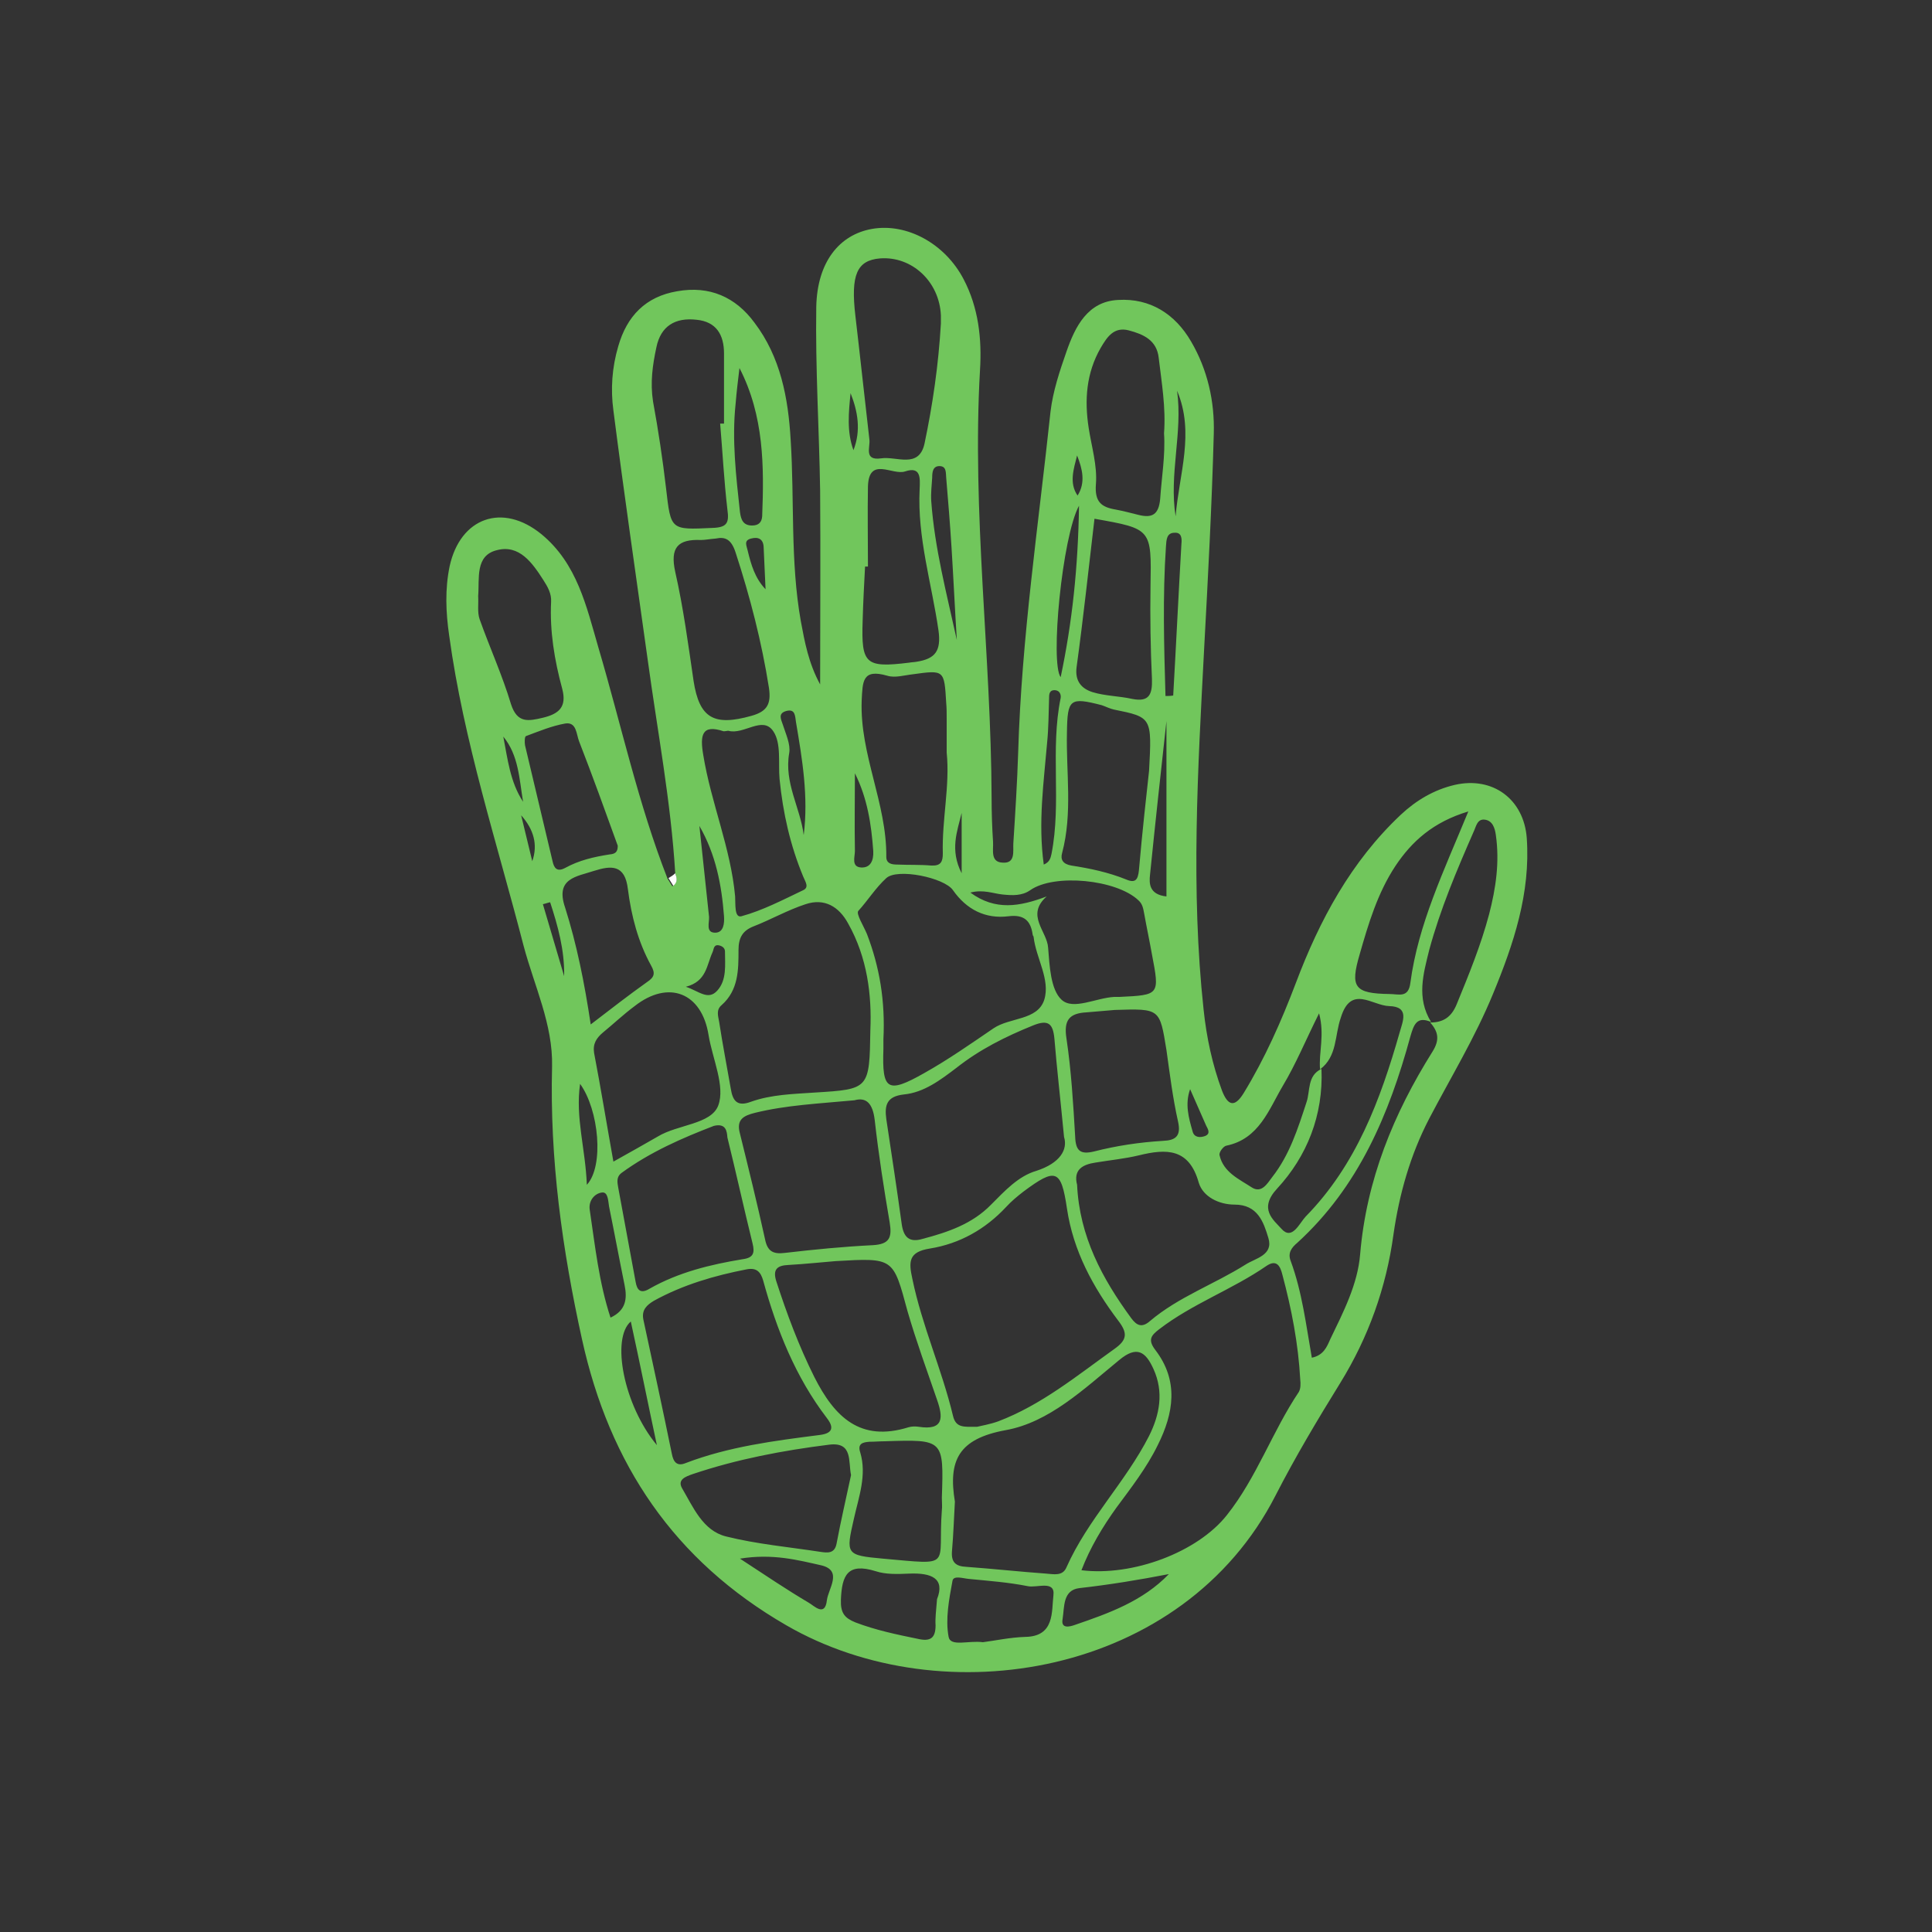 <?xml version="1.0" encoding="utf-8"?>
<!-- Generator: Adobe Illustrator 23.1.0, SVG Export Plug-In . SVG Version: 6.00 Build 0)  -->
<svg version="1.1" id="Layer_1" xmlns="http://www.w3.org/2000/svg" xmlns:xlink="http://www.w3.org/1999/xlink" x="0px" y="0px"
	 viewBox="0 0 400 400" style="enable-background:new 0 0 400 400;" xml:space="preserve">
<rect x="0" y="0" width="400" height="400" fill="#333333" stroke="none"/>
<style type="text/css">
	.st0{fill:#71C65C;}
	.st1{fill:#FEFEFE;}
</style>
<g>
	<g id="rXokqA.tif">
		<g>
			<path class="st0" d="M139.8,180.8c-0.9-14.9-3.7-29.5-5.7-44.2c-2.4-17.2-4.9-34.4-7.1-51.6c-0.6-4.4-0.3-8.9,1-13.3
				c1.8-6.3,5.7-10.3,12.2-11.4c6.7-1.2,12.1,1.2,16,6.5c5.4,7.1,7,15.6,7.5,24.3c0.8,12.5-0.1,25.1,2.1,37.5
				c0.8,4.3,1.6,8.7,4,13.1c0-13.8,0.1-27,0-40.1c-0.2-12.7-1-25.4-0.8-38.1c0.2-9.3,4.8-14.9,11.5-16.1c7.3-1.3,15.2,3.1,19,10.4
				c3.1,5.9,3.8,12.4,3.4,18.8c-1.7,29.6,2.3,59.1,2.4,88.6c0,3,0.1,6.1,0.3,9.1c0.1,1.7-0.6,4.2,2,4.3c2.7,0.2,2.1-2.4,2.2-4
				c0.4-6.3,0.8-12.5,1-18.8c0.7-23.7,4.2-47.1,6.7-70.6c0.5-4.2,1.9-8.4,3.3-12.4c1.8-5.2,4.4-10.4,10.7-10.7
				c6.6-0.4,11.8,2.9,15.1,8.6c3.4,5.8,4.9,12.4,4.7,19.1c-0.4,14.9-1.2,29.7-2,44.6c-1.3,24.9-2.8,49.8-0.1,74.7
				c0.6,5.7,1.8,11.3,3.8,16.7c1.2,3.1,2.6,3.6,4.5,0.5c4.4-7.2,7.8-14.9,10.8-22.8c4.9-13,11.4-25.1,21.7-34.8
				c3.2-3,6.9-5.2,11.2-6.2c7.9-1.8,14.3,3,14.9,11c0.8,11.4-2.7,21.9-7,32.3c-3.7,9-8.7,17.2-13.2,25.8c-3.9,7.5-6.2,15.6-7.4,24
				c-1.5,11-5.2,21.3-11,30.7c-4.7,7.6-9.3,15.3-13.4,23.3c-19.1,37.4-68.8,45.7-101.3,26.9c-23.2-13.4-36.6-33.3-42.3-59.2
				c-4.1-18.6-6.7-37.3-6.2-56.5c0.2-8.7-3.7-16.7-5.9-25c-5.5-21.3-12.4-42.3-15.4-64.2c-0.7-4.8-0.9-9.6,0.1-14.4
				c2.2-10,10.9-13.2,19-6.6c7.4,6.1,9.3,14.9,11.8,23.5c4.7,15.9,8.2,32.2,14.3,47.8c0.3,0.5,0.7,1.1,1,1.6
				C140.4,182.7,140.1,181.8,139.8,180.8z M296.3,211.6c-3-1.3-3.6,0.6-4.3,3c-4.4,16.1-10.7,31.1-23.4,42.7c-1.2,1-2,2.1-1.4,3.7
				c2.4,6.5,3.2,13.3,4.4,20.1c2.4-0.5,3.1-2.2,3.8-3.8c2.7-5.6,5.7-11.4,6.2-17.6c1.3-15.4,6.9-29.1,15-42c1.5-2.4,1.2-4.1-0.5-6
				c2.7,0,4.4-1.1,5.5-3.8c2.5-6.1,5-12.2,6.7-18.6c1.4-5.4,2.2-10.8,1.4-16.4c-0.2-1.5-0.7-3-2.3-3.2c-1.6-0.2-1.8,1.5-2.3,2.5
				c-3.5,8-6.9,16-9.2,24.5C294.7,201.6,293.2,206.6,296.3,211.6z M273.3,221.4c-0.3-3.5,1-7.1-0.2-11.6c-2.8,5.6-4.8,10.5-7.5,15
				c-2.9,4.9-4.9,11-11.7,12.4c-0.6,0.1-1.6,1.4-1.4,2c0.8,3.5,4,4.9,6.6,6.6c2.1,1.4,3.3-0.8,4.3-2.1c3.6-4.6,5.3-10,7.1-15.5
				c0.8-2.3,0.1-5.5,3.1-6.9c0.4,9.6-3,18.1-9.2,24.8c-3.9,4.2-0.7,6.5,0.9,8.3c2.2,2.5,3.7-1.1,5-2.5
				c10.5-10.7,15.5-24.2,19.5-38.2c0.6-2.2,2.1-5.3-2.2-5.4c-3.5-0.1-7.9-4.5-10,2.4C276.3,214.4,276.9,218.7,273.3,221.4z
				 M223.9,325.1c10.6,1.3,24-3.7,30.1-11.4c6.2-7.8,9.4-17.3,14.9-25.5c0.4-0.7,0.4-1.7,0.3-2.6c-0.4-7.4-1.8-14.6-3.7-21.7
				c-0.4-1.6-1.1-3.3-3.3-1.8c-7.1,4.9-15.3,7.8-22.2,13.1c-1.7,1.3-2.4,2.2-0.8,4.3c4.9,6.4,3.8,13.1,0.5,19.7
				c-2.3,4.7-5.5,8.8-8.6,13C228.3,316.1,225.7,320.4,223.9,325.1z M202.3,295.4c0.8-0.2,2.6-0.5,4.3-1.1c9-3.4,16.4-9.5,24.1-15
				c2.7-1.9,2.8-3.3,0.8-5.9c-5.2-6.9-9.3-14.4-10.6-23.2c-1.2-8.1-2.3-8.5-9-3.5c-1.3,1-2.5,2-3.6,3.2c-4.3,4.6-9.6,7.6-15.8,8.6
				c-4.4,0.7-4.4,2.7-3.6,6.3c2,9.7,6.1,18.7,8.4,28.3C197.9,295.7,199.6,295.4,202.3,295.4z M197.7,310.9
				c-0.2,3.4-0.3,6.8-0.6,10.2c-0.2,2.3,0.7,3.2,3,3.3c5.5,0.4,11,1,16.5,1.4c1.5,0.1,3.4,0.6,4.2-1.3c4.4-9.9,12.2-17.6,17.1-27.2
				c2.2-4.4,3.1-9.1,0.9-13.9c-1.6-3.5-3.4-4.9-7.1-1.8c-7.2,5.9-14.5,12.9-23.5,14.5C198.4,297.9,196.3,302.4,197.7,310.9z
				 M220.3,235.4c-0.8-8.3-1.5-14.3-2-20.4c-0.3-3-1.2-4-4.4-2.7c-5.7,2.3-11.1,5-15.9,8.8c-3.3,2.5-6.7,5.1-10.9,5.5
				c-3.5,0.4-4,2.2-3.6,5.1c1.1,7.3,2.2,14.5,3.2,21.8c0.4,2.7,1.6,3.8,4.3,3c5.3-1.4,10.3-3.1,14.2-7.1c2.8-2.8,5.6-5.9,9.4-7
				C219.5,240.8,221.1,238,220.3,235.4z M182.9,215.2c0,0.2,0,1.1,0,2c-0.3,8.5,0.8,9.3,8.4,5c5-2.8,9.7-6.1,14.4-9.3
				c3.4-2.3,9.1-1.6,10.5-5.9c1.3-4.2-1.7-8.6-2.2-13c0-0.2-0.2-0.3-0.2-0.5c-0.4-2.9-1.8-4.2-5-3.8c-4.8,0.6-8.7-1.4-11.5-5.4
				c-1.8-2.6-11.5-4.6-13.8-2.5c-2.2,2-3.8,4.6-5.8,6.8c-0.5,0.6,1.1,3.1,1.8,4.8C182.1,200.2,183.3,207.2,182.9,215.2z
				 M180.2,213.2c0.3-7.1-0.6-14.9-4.6-22c-1.9-3.5-4.9-5.3-8.8-4c-3.7,1.2-7.2,3.2-10.8,4.6c-2.3,0.9-3.1,2.4-3.1,4.9
				c0,4.1,0,8.3-3.5,11.4c-1.2,1-0.7,2.3-0.5,3.5c0.7,4.6,1.6,9.2,2.4,13.8c0.4,2.5,1.3,3.8,4.2,2.7c4.2-1.5,8.8-1.6,13.2-1.9
				C180,225.5,180,225.5,180.2,213.2z M133.2,273.2c2,9.3,4,18.5,5.9,27.8c0.3,1.6,1,2.7,2.9,1.9c8.9-3.4,18.3-4.6,27.7-5.8
				c2.4-0.3,3.2-1.3,1.5-3.5c-6.5-8.5-10.4-18.3-13.2-28.5c-0.5-1.7-1.3-2.7-3.4-2.3c-6.7,1.3-13.2,3.2-19.2,6.5
				C133.9,270.2,132.8,271.2,133.2,273.2z M223,245.3c0.5,10.7,5.2,19.4,11.2,27.6c1.1,1.5,2.2,2.1,3.9,0.6
				c5.9-5,13.3-7.6,19.8-11.7c2-1.3,5.8-1.9,4.7-5.5c-1-3.3-2.2-6.9-7-6.9c-3.2,0-6.5-1.6-7.4-4.5c-2-7.2-6.7-7.1-12.4-5.7
				c-2.9,0.7-6,1-9,1.5C224.1,241.1,222.2,242.2,223,245.3z M173,261.1c-2.6,0.2-6.2,0.6-9.8,0.8c-2.4,0.1-3.2,1-2.5,3.3
				c2.2,6.8,4.7,13.5,7.9,19.9c4.2,8.3,9.5,13.5,19.5,10.4c0.7-0.2,1.4-0.2,2.1-0.1c5.2,0.8,5.1-1.9,3.8-5.6
				c-2.1-6.1-4.3-12.1-6.1-18.3C184.9,260.4,185.1,260.4,173,261.1z M176.9,227.8c-7.5,0.7-14.1,1-20.6,2.6
				c-2.4,0.6-3.9,1.4-3.1,4.3c1.8,7.3,3.6,14.6,5.2,21.9c0.5,2.5,1.7,3.1,4.1,2.8c6-0.7,12.1-1.3,18.2-1.6c3.5-0.2,4-1.6,3.5-4.7
				c-1.2-7-2.3-14.1-3.1-21.2C180.7,228.5,179.4,227.1,176.9,227.8z M147.8,233.1c-6.5,2.5-13.2,5.4-19.2,9.8c-1,0.8-0.8,1.9-0.6,3
				c1.2,6.5,2.4,13,3.6,19.5c0.3,1.8,1.1,2.5,2.9,1.4c6-3.4,12.6-5,19.3-6.1c2.2-0.3,2.5-1.3,2-3.3c-1.8-7.3-3.4-14.6-5.2-21.9
				C150.5,234.2,150.3,232.5,147.8,233.1z M127,240.5c3.6-2,6.4-3.6,9.2-5.2c4.1-2.5,11-2.5,12.5-6.4c1.5-4-1.2-9.7-2-14.6
				c-1.4-8.8-8.3-11.5-15.3-6c-2.3,1.7-4.4,3.7-6.6,5.5c-1.3,1.1-2.1,2.3-1.8,4.2C124.4,225.3,125.6,232.7,127,240.5z M194.8,67
				c0-0.3,0-1,0-1.7c-0.3-7-6-12.3-12.6-11.8c-4.8,0.4-6.1,3.4-5.1,11.9s1.9,17,2.9,25.6c0.2,1.6-1.2,4.4,2.4,3.9
				c3.2-0.5,7.8,2.2,9-3C193.1,83.8,194.3,75.6,194.8,67z M196,155.8c0-2.5,0-4.8,0-7.1c0-1.1,0-2.1-0.1-3.2
				c-0.4-6.8-0.4-6.8-6.9-5.9c-1.8,0.2-3.7,0.8-5.3,0.3c-5.2-1.5-5.1,1.2-5.3,5.2c-0.4,11.1,5.2,21.2,5.1,32.3
				c0,1.4,1.1,1.6,2.3,1.6c2.3,0.1,4.7,0,7,0.2c2,0.1,2.4-0.8,2.4-2.5C195,169.6,196.7,162.7,196,155.8z M237.9,159.6
				c0.6-11.1,0.6-11.1-7.3-12.7c-0.9-0.2-1.6-0.6-2.5-0.9c-6.6-1.7-7.1-1.3-7.2,5.6c-0.2,8.3,1.2,16.7-1,25
				c-0.4,1.4,0.2,2.3,1.9,2.6c3.9,0.6,7.7,1.4,11.4,2.9c1.9,0.8,2.4,0,2.6-1.9C236.5,172.1,237.4,164.2,237.9,159.6z M149.1,87.7
				c0.3,0,0.6,0,0.8,0c0-4.8,0-9.6,0-14.5c0-3.9-1.6-6.6-5.7-7c-4.4-0.5-7.4,1.3-8.3,5.7c-0.8,3.7-1.3,7.3-0.7,11.2
				c1.1,6,2,12,2.7,18c1,8.7,0.9,8.6,9.6,8.2c3-0.1,3.5-1,3.1-3.8C149.9,99.5,149.6,93.6,149.1,87.7z M176.2,305.4
				c-0.6-2.8,0.4-6.9-4.5-6.3c-9.6,1.2-19.1,3-28.3,6.1c-1.4,0.5-3.2,1.1-2.2,2.9c2.3,3.9,4.3,8.8,9.1,10c6.4,1.6,13.1,2.2,19.6,3.2
				c1.4,0.2,2.9,0.4,3.3-1.7C174.1,314.8,175.2,310.1,176.2,305.4z M230.8,209.1c-1.3,0.1-3.6,0.3-5.9,0.5c-3.5,0.2-4.7,1.6-4.1,5.4
				c1,6.7,1.4,13.5,1.8,20.3c0.1,2.9,1,3.8,3.9,3.1c4.7-1.2,9.4-1.9,14.3-2.2c2.5-0.1,3.8-0.9,3.1-4c-1.1-4.9-1.7-9.8-2.4-14.8
				C240.1,208.8,240.2,208.8,230.8,209.1z M216.7,185.6c-4.4,3.9,0.1,7.2,0.3,10.6c0.3,3.7,0.5,8.7,2.8,10.8
				c2.4,2.2,7.1-0.4,10.9-0.6c0.4,0,0.7,0,1.1,0c8.3-0.4,8.3-0.4,6.7-8.8c-0.5-2.8-1.1-5.6-1.6-8.4c-0.2-1-0.3-2-1.2-2.8
				c-4.5-4.3-17.4-5.6-22.4-2.1c-1.7,1.2-3.7,1.1-5.7,0.9c-2-0.2-4-1.1-6.7-0.4C206.1,188.6,211.1,187.7,216.7,185.6z M149.8,151.4
				c-4.5-1.5-4.9,0.8-4.2,4.9c1.6,9.9,5.7,19.3,6.6,29.3c0.1,1.5-0.2,4.5,1.3,4.1c4.4-1.2,8.6-3.4,12.8-5.4c1.3-0.6,0.4-1.8,0-2.8
				c-2.7-6.5-4.2-13.2-4.9-20.2c-0.3-3.3,0.4-7.4-1.3-9.9c-2.2-3.3-6.1,0.8-9.3-0.1C150.5,151.3,150.3,151.4,149.8,151.4z M241,89.7
				c0.4-5.3-0.5-10.5-1.1-15.6c-0.4-3.7-3.2-4.9-6.2-5.7c-3.1-0.8-4.5,1.4-5.8,3.6c-3,5.2-3.4,10.8-2.5,16.6
				c0.6,3.9,1.8,7.8,1.5,11.6c-0.3,3.7,1.1,4.8,4.1,5.3c1.6,0.3,3.1,0.7,4.7,1.1c2.8,0.7,4.2,0,4.5-3.3
				C240.5,98.8,241.3,94.2,241,89.7z M148.2,111.5c-1.3,0.1-2.2,0.3-3.1,0.3c-4.8-0.2-6.4,1.6-5.3,6.6c1.7,7.5,2.7,15.1,3.8,22.6
				c1.2,7.7,4.2,9.4,12,7.2c3.2-0.9,4.1-2.4,3.6-5.8c-1.5-9.5-3.9-18.8-6.9-28C151.4,111.6,150.1,111.1,148.2,111.5z M179.7,117.3
				c-0.2,0-0.4,0-0.6,0c-0.2,3.8-0.4,7.5-0.5,11.3c-0.3,8.9,0.6,9.7,9.6,8.6c0.5-0.1,1.1-0.1,1.6-0.2c3.8-0.6,5.1-2.2,4.5-6.5
				c-1.4-9.7-4.4-19.2-3.9-29.2c0.1-2.3,0.3-4.8-3-3.7c-2.6,0.9-7.5-3.2-7.7,3.1C179.6,106.2,179.7,111.7,179.7,117.3z M226.6,107.4
				c-1.2,10.2-2.3,20.5-3.7,30.7c-0.4,3,1.1,4.5,3.3,5.2c2.6,0.8,5.5,0.8,8.2,1.4c3.5,0.7,4.2-0.9,4.1-4.1
				c-0.3-6.4-0.4-12.8-0.3-19.2C238.4,109.5,238.5,109.5,226.6,107.4z M99,123.4c0.1,1.6-0.2,3.4,0.3,4.8c2.1,5.9,4.7,11.6,6.5,17.6
				c1.3,4,3.6,3.5,6.6,2.8c3.3-0.8,5-2.2,4-6c-1.6-5.9-2.6-11.9-2.3-18c0.1-1.7-0.7-3.1-1.6-4.5c-2.3-3.6-5-7.4-9.6-6.2
				C98.3,115,99.3,119.8,99,123.4z M195,310.1c0.4-12.1,0.4-12.1-11.8-11.7c-1.1,0-2.1,0.1-3.2,0.1c-1.4,0.1-2.5,0.4-1.9,2.2
				c1.4,4.7-0.3,9.2-1.3,13.7c-1.7,7.4-1.7,7.6,6,8.3c14.8,1.3,11.3,1.8,12.2-10C195.1,311.9,195,311,195,310.1z M304,168
				c-7.3,2.2-11.7,6.2-15.1,11.3c-3.7,5.6-5.6,12-7.4,18.3c-2,6.8-1.1,8.1,6.2,8.2c1.9,0,3.9,0.9,4.3-2.3
				C293.6,191.4,298.9,180.4,304,168z M122.3,212.1c4.3-3.3,7.9-6.1,11.7-8.8c1.5-1,1.7-1.8,0.8-3.4c-2.7-4.9-4.1-10.3-4.8-15.8
				c-0.6-5.2-3.5-4.9-7-3.8c-3.6,1.2-8.1,1.5-6,7.6C119.4,195.5,121,203.4,122.3,212.1z M127.9,175.1c-2.6-7.2-5.2-14.4-8-21.6
				c-0.6-1.5-0.5-4.1-2.9-3.7c-2.8,0.5-5.4,1.6-8.1,2.6c-0.3,0.1-0.3,1.3-0.2,1.9c1.9,8,3.8,16,5.7,24c0.3,1.4,0.9,2.3,2.6,1.4
				c2.9-1.6,6-2.3,9.2-2.8C127.4,176.8,127.9,176.4,127.9,175.1z M203.5,340c2.4-0.3,5.6-1,8.8-1.1c6.1-0.1,5.4-5.3,5.8-8.6
				c0.4-3.2-3.4-1.5-5.3-1.9c-4-0.8-8.1-1.1-12.2-1.5c-1.2-0.1-3.2-0.8-3.4,0.4c-0.7,3.8-1.5,7.9-0.8,11.6
				C196.8,341,200.5,339.6,203.5,340z M194,331.1c1.7-4.3-1.1-5.5-5.8-5.3c-2.3,0.1-4.8,0.2-6.9-0.5c-5.8-1.8-7,0.8-7.2,5.9
				c-0.1,2.8,0.8,3.8,3,4.7c4.2,1.6,8.5,2.5,12.9,3.4c2.6,0.6,3.7-0.1,3.7-2.8C193.6,335.1,193.8,333.6,194,331.1z M153.1,76.2
				c-0.3,2.5-0.6,4.9-0.8,7.4c-0.8,7.5,0.1,15,0.9,22.4c0.2,1.5,0.6,2.8,2.5,2.8c1.3,0,2-0.6,2.1-1.9
				C158.2,96.6,158.2,86.1,153.1,76.2z M242,325.9c-6.2,1.2-12.3,2.2-18.5,2.9c-3.5,0.4-3.1,3.9-3.5,6.4c-0.4,2.1,1.5,1.6,2.6,1.2
				C229.6,334,236.6,331.5,242,325.9z M153.2,322.7c5.5,3.6,9.8,6.5,14.2,9.1c1.1,0.6,3.4,3.1,3.8-0.5c0.3-2.4,3.3-6.1-1.1-7.2
				C165.2,323,160,321.6,153.2,322.7z M126.4,272.8c3.2-1.5,3.5-3.9,2.9-6.8c-1.1-5.4-2.1-10.8-3.2-16.2c-0.2-1.2-0.2-3.1-1.5-2.9
				c-1.5,0.2-2.8,1.7-2.5,3.6C123.2,257.9,124,265.5,126.4,272.8z M198.1,132.5c-0.4-6.4-0.7-12.8-1.1-19.2
				c-0.3-4.8-0.7-9.6-1.1-14.4c-0.1-1,0.1-2.4-1.4-2.4c-1.4,0-1.5,1.3-1.5,2.4c-0.1,1.6-0.3,3.2-0.2,4.8
				C193.5,113.5,196,122.9,198.1,132.5z M216.1,179c1.2-0.5,1.4-1.3,1.6-2.2c2.1-10.7-0.3-21.6,1.9-32.3c0.1-0.7-0.2-1.5-1.1-1.6
				c-1.3-0.1-1.3,0.9-1.3,1.7c-0.1,3-0.1,6.1-0.4,9.1C216.1,162,214.9,170.3,216.1,179z M241.3,144.1c0.5,0,1,0,1.6-0.1
				c0.6-10.5,1.1-21,1.7-31.4c0.1-1,0.1-2.4-1.4-2.3c-1.7,0-1.7,1.5-1.8,2.8C240.7,123.4,241,133.7,241.3,144.1z M241.5,149.3
				c-1.1,10-2.3,20.9-3.4,31.8c-0.2,1.8-0.2,4.1,3.4,4.5C241.5,173.1,241.5,160.8,241.5,149.3z M223.4,104.7
				c-3.5,6.4-6,32.6-3.8,35.5C222,128.8,223.2,117.5,223.4,104.7z M136,299.2c-1.8-8.4-3.5-16.9-5.4-25.6
				C126.5,277.1,129.1,290.9,136,299.2z M166.4,172.9c1-8-0.3-15.7-1.6-23.4c-0.2-1.2-0.1-2.8-2-2.3c-1.8,0.5-1.1,1.7-0.7,2.9
				c0.6,1.9,1.6,4,1.3,5.8C162.3,162.1,165.7,167.2,166.4,172.9z M177,160.1c0,5.4-0.1,10.7,0,16.1c0,1.2-0.8,3.3,1.3,3.4
				c1.9,0.1,2.6-1.4,2.5-3.4C180.4,170.7,179.6,165.3,177,160.1z M144.8,171c0.7,6.3,1.3,12.5,2,18.8c0.1,1.2-0.8,3.4,1.4,3.3
				c1.6-0.1,1.8-1.9,1.7-3.4C149.4,183.2,148.2,176.9,144.8,171z M121.5,245.3c3.6-3.9,2.5-15.5-1.4-20.9
				C119.1,231.4,121.2,237.7,121.5,245.3z M243.7,80.9c1.2,8.7-1.7,17.3-0.3,26C244.1,98.2,247.4,89.6,243.7,80.9z M142,204.3
				c2.7,0.9,4.6,2.9,6.5,0.8c2-2.2,1.6-5.3,1.6-8.1c0-0.8-0.7-1.2-1.4-1.3c-1-0.1-0.9,0.9-1.2,1.5
				C146.3,199.8,146.3,203.2,142,204.3z M158.5,122c-0.1-2.9-0.3-5.9-0.4-8.8c-0.1-1.6-1.1-2.1-2.6-1.7c-1.6,0.4-0.9,1.5-0.7,2.5
				C155.5,116.9,156.3,119.7,158.5,122z M246.4,225.5c-1.1,3.1-0.3,5.9,0.5,8.7c0.3,1.3,1.5,1.4,2.6,1c1.2-0.5,0.6-1.4,0.2-2.2
				C248.6,230.5,247.5,228,246.4,225.5z M104.2,152.5c0.9,4.6,1.4,9.4,4.1,13.5C107.5,161.3,107.4,156.4,104.2,152.5z M113.9,186.8
				c-0.5,0.1-1,0.3-1.5,0.4c1.5,5,2.9,9.9,4.4,14.9C116.9,196.7,115.5,191.7,113.9,186.8z M176.7,93.2c1.6-4.1,0.9-8-0.6-11.8
				C175.7,85.4,175.3,89.4,176.7,93.2z M199.1,180.8c0-4.9,0-8.7,0-12.5C198.2,172.1,196.6,175.9,199.1,180.8z M223,94.3
				c-0.7,2.8-1.7,5.7,0.1,8.3C224.8,99.9,224.1,97.1,223,94.3z M110.2,178.3c1.2-3.4,0.3-6.6-2.3-9.5
				C108.7,172,109.4,175.1,110.2,178.3z"/>
			<path class="st1" d="M139.8,180.8c0.3,0.9,0.6,1.8-0.4,2.6c-0.3-0.5-0.7-1.1-1-1.6C138.9,181.5,139.4,181.2,139.8,180.8z"/>
		</g>
	</g>
</g>
</svg>
